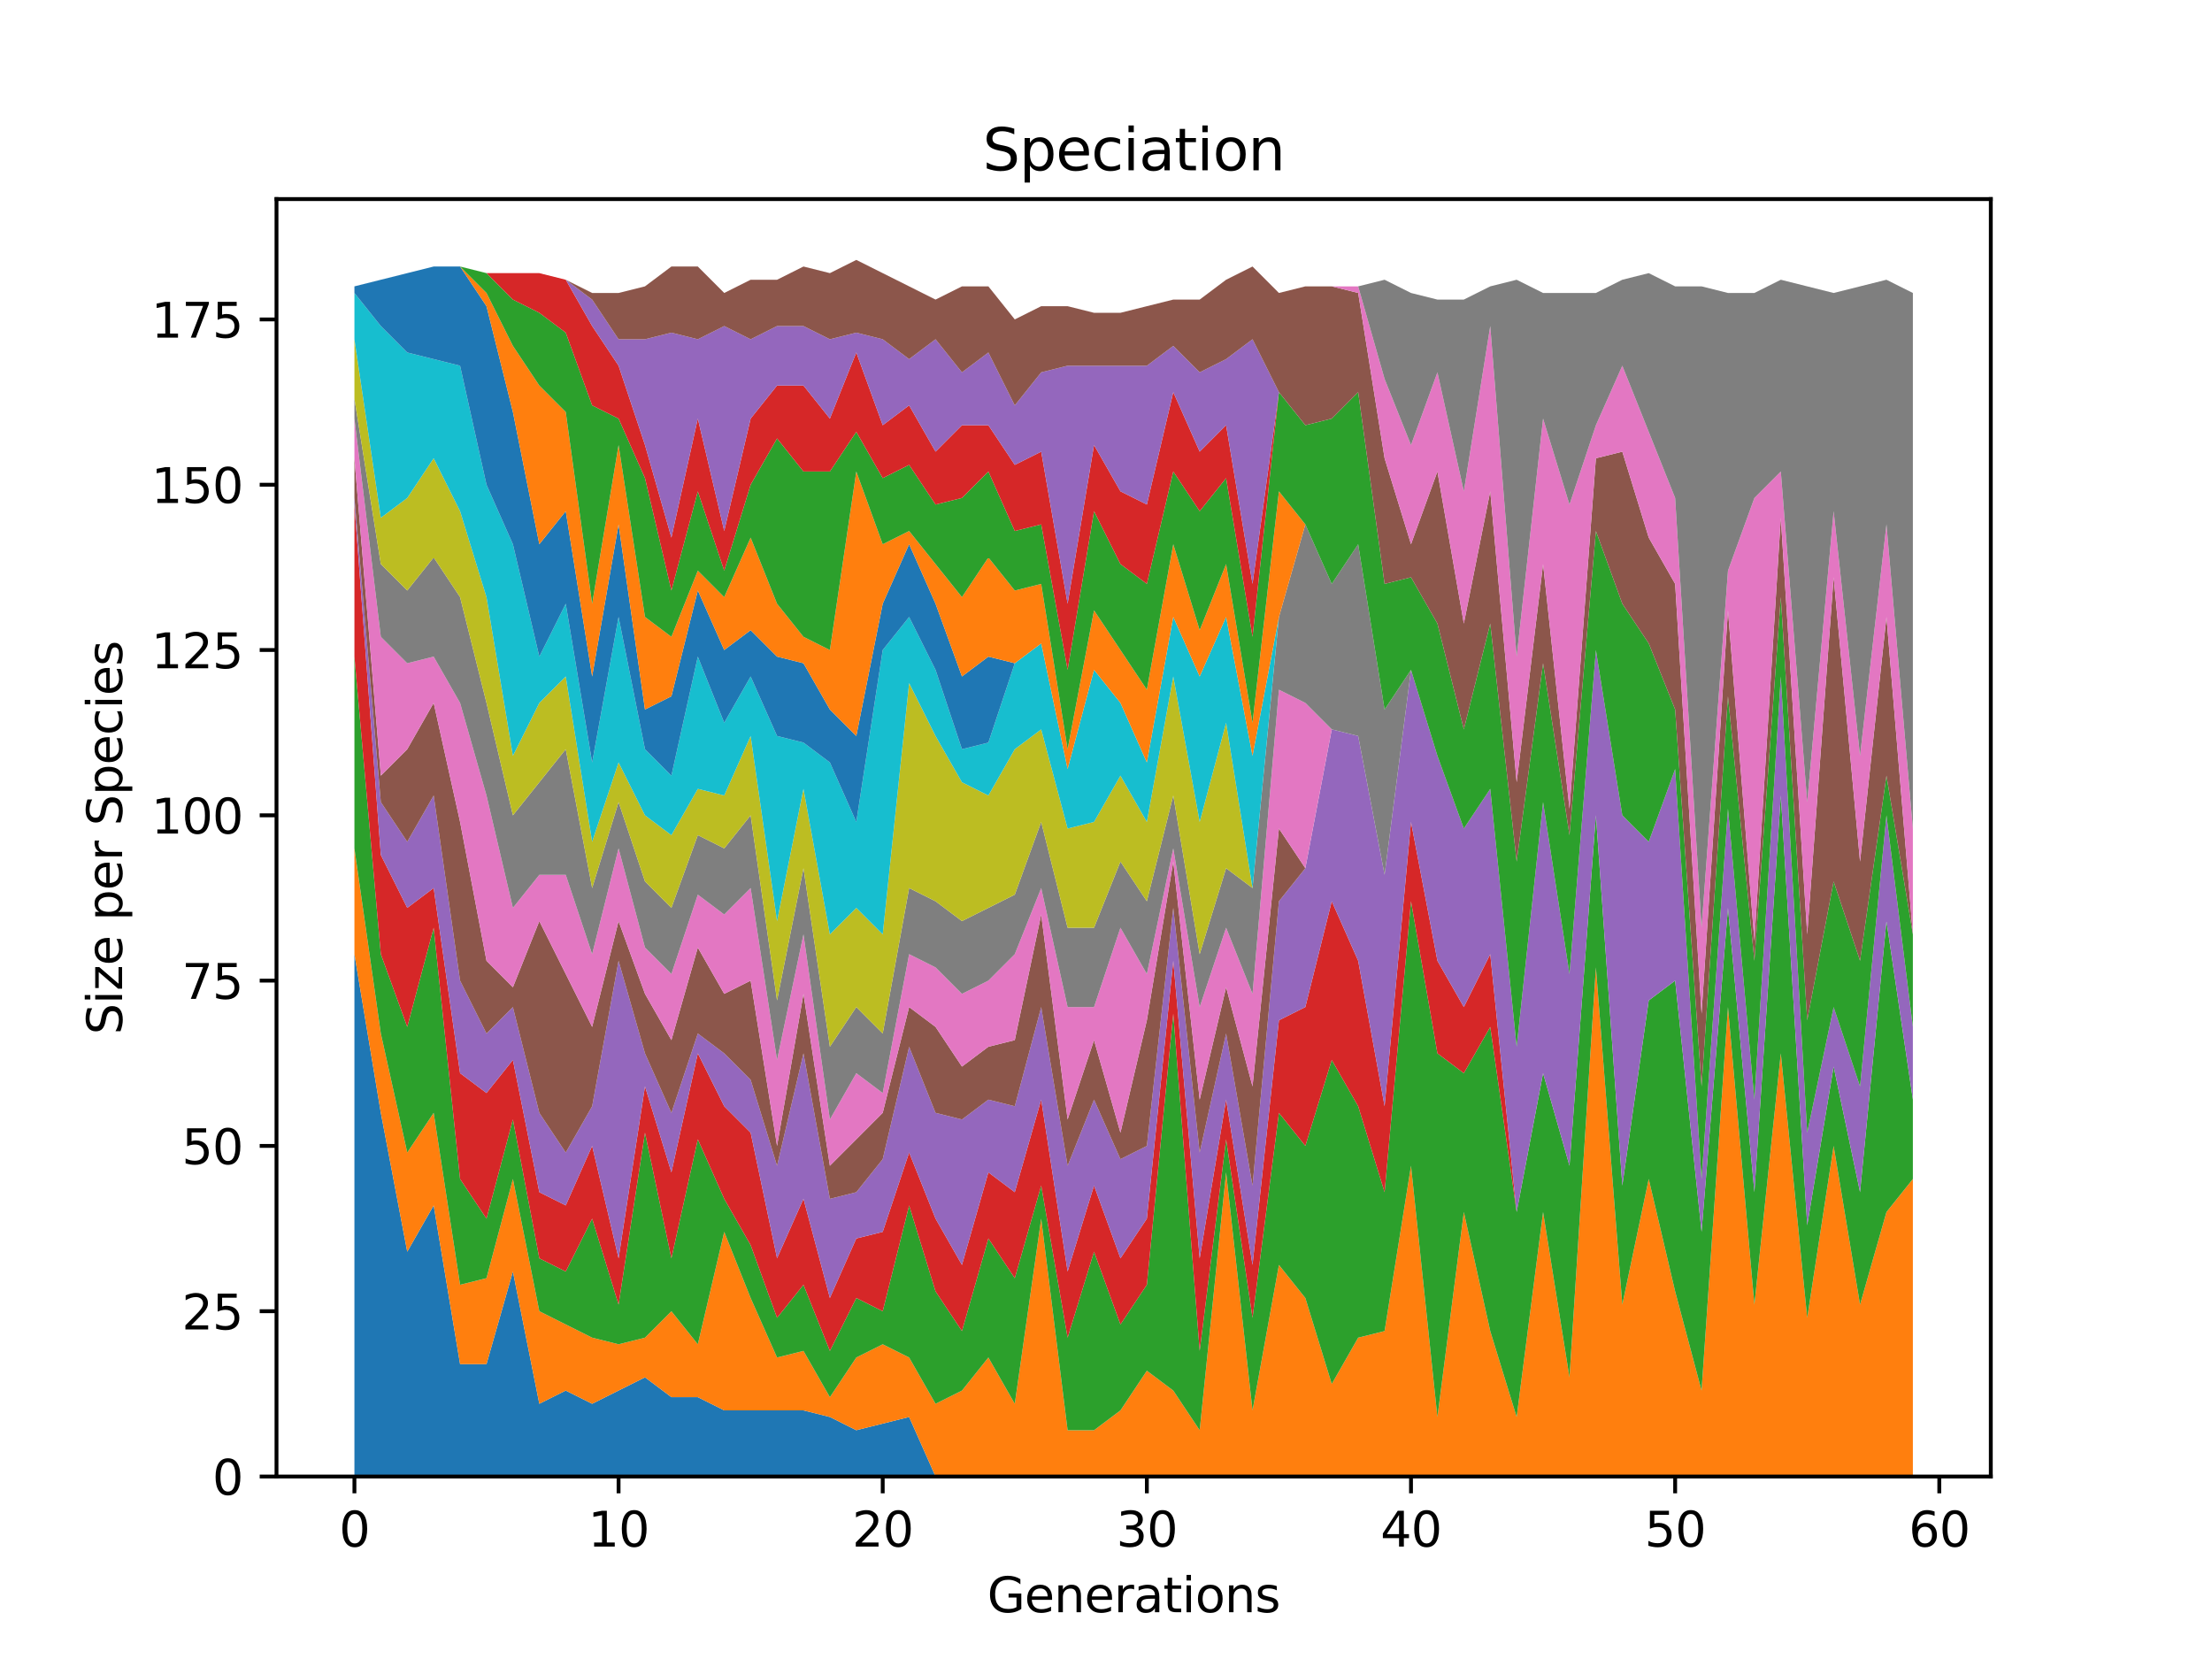 <?xml version="1.0" encoding="utf-8" standalone="no"?>
<!DOCTYPE svg PUBLIC "-//W3C//DTD SVG 1.1//EN"
  "http://www.w3.org/Graphics/SVG/1.1/DTD/svg11.dtd">
<svg xmlns:xlink="http://www.w3.org/1999/xlink" width="460.8pt" height="345.6pt" viewBox="0 0 460.8 345.6" xmlns="http://www.w3.org/2000/svg" version="1.1">
 <defs>
  <style type="text/css">*{stroke-linejoin: round; stroke-linecap: butt}</style>
 </defs>
 <g id="figure_1">
  <g id="patch_1">
   <path d="M 0 345.6 
L 460.8 345.6 
L 460.8 0 
L 0 0 
z
" style="fill: #ffffff"/>
  </g>
  <g id="axes_1">
   <g id="patch_2">
    <path d="M 57.6 307.584 
L 414.72 307.584 
L 414.72 41.472 
L 57.6 41.472 
z
" style="fill: #ffffff"/>
   </g>
   <g id="PolyCollection_1">
    <path d="M 73.833 198.77 
L 73.833 307.584 
L 79.335 307.584 
L 84.838 307.584 
L 90.341 307.584 
L 95.843 307.584 
L 101.346 307.584 
L 106.848 307.584 
L 112.351 307.584 
L 117.854 307.584 
L 123.356 307.584 
L 128.859 307.584 
L 134.362 307.584 
L 139.864 307.584 
L 145.367 307.584 
L 150.869 307.584 
L 156.372 307.584 
L 161.875 307.584 
L 167.377 307.584 
L 172.88 307.584 
L 178.382 307.584 
L 183.885 307.584 
L 189.388 307.584 
L 194.89 307.584 
L 200.393 307.584 
L 205.896 307.584 
L 211.398 307.584 
L 216.901 307.584 
L 222.403 307.584 
L 227.906 307.584 
L 233.409 307.584 
L 238.911 307.584 
L 244.414 307.584 
L 249.917 307.584 
L 255.419 307.584 
L 260.922 307.584 
L 266.424 307.584 
L 271.927 307.584 
L 277.43 307.584 
L 282.932 307.584 
L 288.435 307.584 
L 293.938 307.584 
L 299.44 307.584 
L 304.943 307.584 
L 310.445 307.584 
L 315.948 307.584 
L 321.451 307.584 
L 326.953 307.584 
L 332.456 307.584 
L 337.958 307.584 
L 343.461 307.584 
L 348.964 307.584 
L 354.466 307.584 
L 359.969 307.584 
L 365.472 307.584 
L 370.974 307.584 
L 376.477 307.584 
L 381.979 307.584 
L 387.482 307.584 
L 392.985 307.584 
L 398.487 307.584 
L 398.487 307.584 
L 398.487 307.584 
L 392.985 307.584 
L 387.482 307.584 
L 381.979 307.584 
L 376.477 307.584 
L 370.974 307.584 
L 365.472 307.584 
L 359.969 307.584 
L 354.466 307.584 
L 348.964 307.584 
L 343.461 307.584 
L 337.958 307.584 
L 332.456 307.584 
L 326.953 307.584 
L 321.451 307.584 
L 315.948 307.584 
L 310.445 307.584 
L 304.943 307.584 
L 299.44 307.584 
L 293.938 307.584 
L 288.435 307.584 
L 282.932 307.584 
L 277.43 307.584 
L 271.927 307.584 
L 266.424 307.584 
L 260.922 307.584 
L 255.419 307.584 
L 249.917 307.584 
L 244.414 307.584 
L 238.911 307.584 
L 233.409 307.584 
L 227.906 307.584 
L 222.403 307.584 
L 216.901 307.584 
L 211.398 307.584 
L 205.896 307.584 
L 200.393 307.584 
L 194.89 307.584 
L 189.388 295.187 
L 183.885 296.565 
L 178.382 297.942 
L 172.88 295.187 
L 167.377 293.81 
L 161.875 293.81 
L 156.372 293.81 
L 150.869 293.81 
L 145.367 291.055 
L 139.864 291.055 
L 134.362 286.923 
L 128.859 289.678 
L 123.356 292.433 
L 117.854 289.678 
L 112.351 292.433 
L 106.848 264.885 
L 101.346 284.168 
L 95.843 284.168 
L 90.341 251.111 
L 84.838 260.753 
L 79.335 231.827 
L 73.833 198.77 
z
" clip-path="url(#peb5400761f)" style="fill: #1f77b4"/>
   </g>
   <g id="PolyCollection_2">
    <path d="M 73.833 176.732 
L 73.833 198.77 
L 79.335 231.827 
L 84.838 260.753 
L 90.341 251.111 
L 95.843 284.168 
L 101.346 284.168 
L 106.848 264.885 
L 112.351 292.433 
L 117.854 289.678 
L 123.356 292.433 
L 128.859 289.678 
L 134.362 286.923 
L 139.864 291.055 
L 145.367 291.055 
L 150.869 293.81 
L 156.372 293.81 
L 161.875 293.81 
L 167.377 293.81 
L 172.88 295.187 
L 178.382 297.942 
L 183.885 296.565 
L 189.388 295.187 
L 194.89 307.584 
L 200.393 307.584 
L 205.896 307.584 
L 211.398 307.584 
L 216.901 307.584 
L 222.403 307.584 
L 227.906 307.584 
L 233.409 307.584 
L 238.911 307.584 
L 244.414 307.584 
L 249.917 307.584 
L 255.419 307.584 
L 260.922 307.584 
L 266.424 307.584 
L 271.927 307.584 
L 277.43 307.584 
L 282.932 307.584 
L 288.435 307.584 
L 293.938 307.584 
L 299.44 307.584 
L 304.943 307.584 
L 310.445 307.584 
L 315.948 307.584 
L 321.451 307.584 
L 326.953 307.584 
L 332.456 307.584 
L 337.958 307.584 
L 343.461 307.584 
L 348.964 307.584 
L 354.466 307.584 
L 359.969 307.584 
L 365.472 307.584 
L 370.974 307.584 
L 376.477 307.584 
L 381.979 307.584 
L 387.482 307.584 
L 392.985 307.584 
L 398.487 307.584 
L 398.487 245.601 
L 398.487 245.601 
L 392.985 252.488 
L 387.482 271.772 
L 381.979 238.714 
L 376.477 274.527 
L 370.974 219.431 
L 365.472 271.772 
L 359.969 209.789 
L 354.466 289.678 
L 348.964 269.017 
L 343.461 245.601 
L 337.958 271.772 
L 332.456 201.525 
L 326.953 286.923 
L 321.451 252.488 
L 315.948 295.187 
L 310.445 277.281 
L 304.943 252.488 
L 299.44 295.187 
L 293.938 242.847 
L 288.435 277.281 
L 282.932 278.659 
L 277.43 288.301 
L 271.927 270.394 
L 266.424 263.507 
L 260.922 293.81 
L 255.419 244.224 
L 249.917 297.942 
L 244.414 289.678 
L 238.911 285.546 
L 233.409 293.81 
L 227.906 297.942 
L 222.403 297.942 
L 216.901 253.866 
L 211.398 292.433 
L 205.896 282.791 
L 200.393 289.678 
L 194.89 292.433 
L 189.388 282.791 
L 183.885 280.036 
L 178.382 282.791 
L 172.88 291.055 
L 167.377 281.414 
L 161.875 282.791 
L 156.372 270.394 
L 150.869 256.621 
L 145.367 280.036 
L 139.864 273.149 
L 134.362 278.659 
L 128.859 280.036 
L 123.356 278.659 
L 117.854 275.904 
L 112.351 273.149 
L 106.848 245.601 
L 101.346 266.262 
L 95.843 267.64 
L 90.341 231.827 
L 84.838 240.092 
L 79.335 215.299 
L 73.833 176.732 
z
" clip-path="url(#peb5400761f)" style="fill: #ff7f0e"/>
   </g>
   <g id="PolyCollection_3">
    <path d="M 73.833 136.787 
L 73.833 176.732 
L 79.335 215.299 
L 84.838 240.092 
L 90.341 231.827 
L 95.843 267.64 
L 101.346 266.262 
L 106.848 245.601 
L 112.351 273.149 
L 117.854 275.904 
L 123.356 278.659 
L 128.859 280.036 
L 134.362 278.659 
L 139.864 273.149 
L 145.367 280.036 
L 150.869 256.621 
L 156.372 270.394 
L 161.875 282.791 
L 167.377 281.414 
L 172.88 291.055 
L 178.382 282.791 
L 183.885 280.036 
L 189.388 282.791 
L 194.89 292.433 
L 200.393 289.678 
L 205.896 282.791 
L 211.398 292.433 
L 216.901 253.866 
L 222.403 297.942 
L 227.906 297.942 
L 233.409 293.81 
L 238.911 285.546 
L 244.414 289.678 
L 249.917 297.942 
L 255.419 244.224 
L 260.922 293.81 
L 266.424 263.507 
L 271.927 270.394 
L 277.43 288.301 
L 282.932 278.659 
L 288.435 277.281 
L 293.938 242.847 
L 299.44 295.187 
L 304.943 252.488 
L 310.445 277.281 
L 315.948 295.187 
L 321.451 252.488 
L 326.953 286.923 
L 332.456 201.525 
L 337.958 271.772 
L 343.461 245.601 
L 348.964 269.017 
L 354.466 289.678 
L 359.969 209.789 
L 365.472 271.772 
L 370.974 219.431 
L 376.477 274.527 
L 381.979 238.714 
L 387.482 271.772 
L 392.985 252.488 
L 398.487 245.601 
L 398.487 229.073 
L 398.487 229.073 
L 392.985 191.883 
L 387.482 248.356 
L 381.979 222.186 
L 376.477 255.243 
L 370.974 165.713 
L 365.472 248.356 
L 359.969 189.128 
L 354.466 256.621 
L 348.964 204.28 
L 343.461 208.412 
L 337.958 246.979 
L 332.456 169.845 
L 326.953 242.847 
L 321.451 223.563 
L 315.948 252.488 
L 310.445 213.921 
L 304.943 223.563 
L 299.44 219.431 
L 293.938 187.751 
L 288.435 248.356 
L 282.932 230.45 
L 277.43 220.808 
L 271.927 238.714 
L 266.424 231.827 
L 260.922 274.527 
L 255.419 237.337 
L 249.917 281.414 
L 244.414 211.167 
L 238.911 267.64 
L 233.409 275.904 
L 227.906 260.753 
L 222.403 278.659 
L 216.901 246.979 
L 211.398 266.262 
L 205.896 257.998 
L 200.393 277.281 
L 194.89 269.017 
L 189.388 251.111 
L 183.885 273.149 
L 178.382 270.394 
L 172.88 281.414 
L 167.377 267.64 
L 161.875 274.527 
L 156.372 259.375 
L 150.869 249.734 
L 145.367 237.337 
L 139.864 262.13 
L 134.362 235.96 
L 128.859 271.772 
L 123.356 253.866 
L 117.854 264.885 
L 112.351 262.13 
L 106.848 233.205 
L 101.346 253.866 
L 95.843 245.601 
L 90.341 193.261 
L 84.838 213.921 
L 79.335 198.77 
L 73.833 136.787 
z
" clip-path="url(#peb5400761f)" style="fill: #2ca02c"/>
   </g>
   <g id="PolyCollection_4">
    <path d="M 73.833 105.107 
L 73.833 136.787 
L 79.335 198.77 
L 84.838 213.921 
L 90.341 193.261 
L 95.843 245.601 
L 101.346 253.866 
L 106.848 233.205 
L 112.351 262.13 
L 117.854 264.885 
L 123.356 253.866 
L 128.859 271.772 
L 134.362 235.96 
L 139.864 262.13 
L 145.367 237.337 
L 150.869 249.734 
L 156.372 259.375 
L 161.875 274.527 
L 167.377 267.64 
L 172.88 281.414 
L 178.382 270.394 
L 183.885 273.149 
L 189.388 251.111 
L 194.89 269.017 
L 200.393 277.281 
L 205.896 257.998 
L 211.398 266.262 
L 216.901 246.979 
L 222.403 278.659 
L 227.906 260.753 
L 233.409 275.904 
L 238.911 267.64 
L 244.414 211.167 
L 249.917 281.414 
L 255.419 237.337 
L 260.922 274.527 
L 266.424 231.827 
L 271.927 238.714 
L 277.43 220.808 
L 282.932 230.45 
L 288.435 248.356 
L 293.938 187.751 
L 299.44 219.431 
L 304.943 223.563 
L 310.445 213.921 
L 315.948 252.488 
L 321.451 223.563 
L 326.953 242.847 
L 332.456 169.845 
L 337.958 246.979 
L 343.461 208.412 
L 348.964 204.28 
L 354.466 256.621 
L 359.969 189.128 
L 365.472 248.356 
L 370.974 165.713 
L 376.477 255.243 
L 381.979 222.186 
L 387.482 248.356 
L 392.985 191.883 
L 398.487 229.073 
L 398.487 229.073 
L 398.487 229.073 
L 392.985 191.883 
L 387.482 248.356 
L 381.979 222.186 
L 376.477 255.243 
L 370.974 165.713 
L 365.472 248.356 
L 359.969 189.128 
L 354.466 256.621 
L 348.964 204.28 
L 343.461 208.412 
L 337.958 246.979 
L 332.456 169.845 
L 326.953 242.847 
L 321.451 223.563 
L 315.948 252.488 
L 310.445 198.77 
L 304.943 209.789 
L 299.44 200.147 
L 293.938 171.222 
L 288.435 230.45 
L 282.932 200.147 
L 277.43 187.751 
L 271.927 209.789 
L 266.424 212.544 
L 260.922 263.507 
L 255.419 229.073 
L 249.917 262.13 
L 244.414 200.147 
L 238.911 253.866 
L 233.409 262.13 
L 227.906 246.979 
L 222.403 264.885 
L 216.901 229.073 
L 211.398 248.356 
L 205.896 244.224 
L 200.393 263.507 
L 194.89 253.866 
L 189.388 240.092 
L 183.885 256.621 
L 178.382 257.998 
L 172.88 270.394 
L 167.377 249.734 
L 161.875 262.13 
L 156.372 235.96 
L 150.869 230.45 
L 145.367 219.431 
L 139.864 244.224 
L 134.362 226.318 
L 128.859 262.13 
L 123.356 238.714 
L 117.854 251.111 
L 112.351 248.356 
L 106.848 220.808 
L 101.346 227.695 
L 95.843 223.563 
L 90.341 184.996 
L 84.838 189.128 
L 79.335 178.109 
L 73.833 105.107 
z
" clip-path="url(#peb5400761f)" style="fill: #d62728"/>
   </g>
   <g id="PolyCollection_5">
    <path d="M 73.833 103.73 
L 73.833 105.107 
L 79.335 178.109 
L 84.838 189.128 
L 90.341 184.996 
L 95.843 223.563 
L 101.346 227.695 
L 106.848 220.808 
L 112.351 248.356 
L 117.854 251.111 
L 123.356 238.714 
L 128.859 262.13 
L 134.362 226.318 
L 139.864 244.224 
L 145.367 219.431 
L 150.869 230.45 
L 156.372 235.96 
L 161.875 262.13 
L 167.377 249.734 
L 172.88 270.394 
L 178.382 257.998 
L 183.885 256.621 
L 189.388 240.092 
L 194.89 253.866 
L 200.393 263.507 
L 205.896 244.224 
L 211.398 248.356 
L 216.901 229.073 
L 222.403 264.885 
L 227.906 246.979 
L 233.409 262.13 
L 238.911 253.866 
L 244.414 200.147 
L 249.917 262.13 
L 255.419 229.073 
L 260.922 263.507 
L 266.424 212.544 
L 271.927 209.789 
L 277.43 187.751 
L 282.932 200.147 
L 288.435 230.45 
L 293.938 171.222 
L 299.44 200.147 
L 304.943 209.789 
L 310.445 198.77 
L 315.948 252.488 
L 321.451 223.563 
L 326.953 242.847 
L 332.456 169.845 
L 337.958 246.979 
L 343.461 208.412 
L 348.964 204.28 
L 354.466 256.621 
L 359.969 189.128 
L 365.472 248.356 
L 370.974 165.713 
L 376.477 255.243 
L 381.979 222.186 
L 387.482 248.356 
L 392.985 191.883 
L 398.487 229.073 
L 398.487 213.921 
L 398.487 213.921 
L 392.985 169.845 
L 387.482 226.318 
L 381.979 209.789 
L 376.477 235.96 
L 370.974 140.92 
L 365.472 229.073 
L 359.969 168.467 
L 354.466 245.601 
L 348.964 160.203 
L 343.461 175.354 
L 337.958 169.845 
L 332.456 135.41 
L 326.953 202.902 
L 321.451 167.09 
L 315.948 218.054 
L 310.445 164.335 
L 304.943 172.6 
L 299.44 157.448 
L 293.938 139.542 
L 288.435 182.241 
L 282.932 153.316 
L 277.43 151.939 
L 271.927 180.864 
L 266.424 187.751 
L 260.922 246.979 
L 255.419 215.299 
L 249.917 240.092 
L 244.414 189.128 
L 238.911 238.714 
L 233.409 241.469 
L 227.906 229.073 
L 222.403 242.847 
L 216.901 209.789 
L 211.398 230.45 
L 205.896 229.073 
L 200.393 233.205 
L 194.89 231.827 
L 189.388 218.054 
L 183.885 241.469 
L 178.382 248.356 
L 172.88 249.734 
L 167.377 219.431 
L 161.875 242.847 
L 156.372 224.941 
L 150.869 219.431 
L 145.367 215.299 
L 139.864 231.827 
L 134.362 219.431 
L 128.859 200.147 
L 123.356 230.45 
L 117.854 240.092 
L 112.351 231.827 
L 106.848 209.789 
L 101.346 215.299 
L 95.843 204.28 
L 90.341 165.713 
L 84.838 175.354 
L 79.335 167.09 
L 73.833 103.73 
z
" clip-path="url(#peb5400761f)" style="fill: #9467bd"/>
   </g>
   <g id="PolyCollection_6">
    <path d="M 73.833 95.466 
L 73.833 103.73 
L 79.335 167.09 
L 84.838 175.354 
L 90.341 165.713 
L 95.843 204.28 
L 101.346 215.299 
L 106.848 209.789 
L 112.351 231.827 
L 117.854 240.092 
L 123.356 230.45 
L 128.859 200.147 
L 134.362 219.431 
L 139.864 231.827 
L 145.367 215.299 
L 150.869 219.431 
L 156.372 224.941 
L 161.875 242.847 
L 167.377 219.431 
L 172.88 249.734 
L 178.382 248.356 
L 183.885 241.469 
L 189.388 218.054 
L 194.89 231.827 
L 200.393 233.205 
L 205.896 229.073 
L 211.398 230.45 
L 216.901 209.789 
L 222.403 242.847 
L 227.906 229.073 
L 233.409 241.469 
L 238.911 238.714 
L 244.414 189.128 
L 249.917 240.092 
L 255.419 215.299 
L 260.922 246.979 
L 266.424 187.751 
L 271.927 180.864 
L 277.43 151.939 
L 282.932 153.316 
L 288.435 182.241 
L 293.938 139.542 
L 299.44 157.448 
L 304.943 172.6 
L 310.445 164.335 
L 315.948 218.054 
L 321.451 167.09 
L 326.953 202.902 
L 332.456 135.41 
L 337.958 169.845 
L 343.461 175.354 
L 348.964 160.203 
L 354.466 245.601 
L 359.969 168.467 
L 365.472 229.073 
L 370.974 140.92 
L 376.477 235.96 
L 381.979 209.789 
L 387.482 226.318 
L 392.985 169.845 
L 398.487 213.921 
L 398.487 213.921 
L 398.487 213.921 
L 392.985 169.845 
L 387.482 226.318 
L 381.979 209.789 
L 376.477 235.96 
L 370.974 140.92 
L 365.472 229.073 
L 359.969 168.467 
L 354.466 245.601 
L 348.964 160.203 
L 343.461 175.354 
L 337.958 169.845 
L 332.456 135.41 
L 326.953 202.902 
L 321.451 167.09 
L 315.948 218.054 
L 310.445 164.335 
L 304.943 172.6 
L 299.44 157.448 
L 293.938 139.542 
L 288.435 182.241 
L 282.932 153.316 
L 277.43 151.939 
L 271.927 180.864 
L 266.424 172.6 
L 260.922 226.318 
L 255.419 205.657 
L 249.917 229.073 
L 244.414 179.487 
L 238.911 212.544 
L 233.409 235.96 
L 227.906 216.676 
L 222.403 233.205 
L 216.901 190.506 
L 211.398 216.676 
L 205.896 218.054 
L 200.393 222.186 
L 194.89 213.921 
L 189.388 209.789 
L 183.885 231.827 
L 178.382 237.337 
L 172.88 242.847 
L 167.377 207.034 
L 161.875 238.714 
L 156.372 204.28 
L 150.869 207.034 
L 145.367 197.393 
L 139.864 216.676 
L 134.362 207.034 
L 128.859 191.883 
L 123.356 213.921 
L 117.854 202.902 
L 112.351 191.883 
L 106.848 205.657 
L 101.346 200.147 
L 95.843 171.222 
L 90.341 146.429 
L 84.838 156.071 
L 79.335 161.581 
L 73.833 95.466 
z
" clip-path="url(#peb5400761f)" style="fill: #8c564b"/>
   </g>
   <g id="PolyCollection_7">
    <path d="M 73.833 87.201 
L 73.833 95.466 
L 79.335 161.581 
L 84.838 156.071 
L 90.341 146.429 
L 95.843 171.222 
L 101.346 200.147 
L 106.848 205.657 
L 112.351 191.883 
L 117.854 202.902 
L 123.356 213.921 
L 128.859 191.883 
L 134.362 207.034 
L 139.864 216.676 
L 145.367 197.393 
L 150.869 207.034 
L 156.372 204.28 
L 161.875 238.714 
L 167.377 207.034 
L 172.88 242.847 
L 178.382 237.337 
L 183.885 231.827 
L 189.388 209.789 
L 194.89 213.921 
L 200.393 222.186 
L 205.896 218.054 
L 211.398 216.676 
L 216.901 190.506 
L 222.403 233.205 
L 227.906 216.676 
L 233.409 235.96 
L 238.911 212.544 
L 244.414 179.487 
L 249.917 229.073 
L 255.419 205.657 
L 260.922 226.318 
L 266.424 172.6 
L 271.927 180.864 
L 277.43 151.939 
L 282.932 153.316 
L 288.435 182.241 
L 293.938 139.542 
L 299.44 157.448 
L 304.943 172.6 
L 310.445 164.335 
L 315.948 218.054 
L 321.451 167.09 
L 326.953 202.902 
L 332.456 135.41 
L 337.958 169.845 
L 343.461 175.354 
L 348.964 160.203 
L 354.466 245.601 
L 359.969 168.467 
L 365.472 229.073 
L 370.974 140.92 
L 376.477 235.96 
L 381.979 209.789 
L 387.482 226.318 
L 392.985 169.845 
L 398.487 213.921 
L 398.487 213.921 
L 398.487 213.921 
L 392.985 169.845 
L 387.482 226.318 
L 381.979 209.789 
L 376.477 235.96 
L 370.974 140.92 
L 365.472 229.073 
L 359.969 168.467 
L 354.466 245.601 
L 348.964 160.203 
L 343.461 175.354 
L 337.958 169.845 
L 332.456 135.41 
L 326.953 202.902 
L 321.451 167.09 
L 315.948 218.054 
L 310.445 164.335 
L 304.943 172.6 
L 299.44 157.448 
L 293.938 139.542 
L 288.435 182.241 
L 282.932 153.316 
L 277.43 151.939 
L 271.927 146.429 
L 266.424 143.674 
L 260.922 207.034 
L 255.419 193.261 
L 249.917 209.789 
L 244.414 176.732 
L 238.911 202.902 
L 233.409 193.261 
L 227.906 209.789 
L 222.403 209.789 
L 216.901 184.996 
L 211.398 198.77 
L 205.896 204.28 
L 200.393 207.034 
L 194.89 201.525 
L 189.388 198.77 
L 183.885 227.695 
L 178.382 223.563 
L 172.88 233.205 
L 167.377 194.638 
L 161.875 220.808 
L 156.372 184.996 
L 150.869 190.506 
L 145.367 186.374 
L 139.864 202.902 
L 134.362 197.393 
L 128.859 176.732 
L 123.356 198.77 
L 117.854 182.241 
L 112.351 182.241 
L 106.848 189.128 
L 101.346 165.713 
L 95.843 146.429 
L 90.341 136.787 
L 84.838 138.165 
L 79.335 132.655 
L 73.833 87.201 
z
" clip-path="url(#peb5400761f)" style="fill: #e377c2"/>
   </g>
   <g id="PolyCollection_8">
    <path d="M 73.833 83.069 
L 73.833 87.201 
L 79.335 132.655 
L 84.838 138.165 
L 90.341 136.787 
L 95.843 146.429 
L 101.346 165.713 
L 106.848 189.128 
L 112.351 182.241 
L 117.854 182.241 
L 123.356 198.77 
L 128.859 176.732 
L 134.362 197.393 
L 139.864 202.902 
L 145.367 186.374 
L 150.869 190.506 
L 156.372 184.996 
L 161.875 220.808 
L 167.377 194.638 
L 172.88 233.205 
L 178.382 223.563 
L 183.885 227.695 
L 189.388 198.77 
L 194.89 201.525 
L 200.393 207.034 
L 205.896 204.28 
L 211.398 198.77 
L 216.901 184.996 
L 222.403 209.789 
L 227.906 209.789 
L 233.409 193.261 
L 238.911 202.902 
L 244.414 176.732 
L 249.917 209.789 
L 255.419 193.261 
L 260.922 207.034 
L 266.424 143.674 
L 271.927 146.429 
L 277.43 151.939 
L 282.932 153.316 
L 288.435 182.241 
L 293.938 139.542 
L 299.44 157.448 
L 304.943 172.6 
L 310.445 164.335 
L 315.948 218.054 
L 321.451 167.09 
L 326.953 202.902 
L 332.456 135.41 
L 337.958 169.845 
L 343.461 175.354 
L 348.964 160.203 
L 354.466 245.601 
L 359.969 168.467 
L 365.472 229.073 
L 370.974 140.92 
L 376.477 235.96 
L 381.979 209.789 
L 387.482 226.318 
L 392.985 169.845 
L 398.487 213.921 
L 398.487 213.921 
L 398.487 213.921 
L 392.985 169.845 
L 387.482 226.318 
L 381.979 209.789 
L 376.477 235.96 
L 370.974 140.92 
L 365.472 229.073 
L 359.969 168.467 
L 354.466 245.601 
L 348.964 160.203 
L 343.461 175.354 
L 337.958 169.845 
L 332.456 135.41 
L 326.953 202.902 
L 321.451 167.09 
L 315.948 218.054 
L 310.445 164.335 
L 304.943 172.6 
L 299.44 157.448 
L 293.938 139.542 
L 288.435 147.807 
L 282.932 113.372 
L 277.43 121.636 
L 271.927 109.24 
L 266.424 128.523 
L 260.922 184.996 
L 255.419 180.864 
L 249.917 198.77 
L 244.414 165.713 
L 238.911 187.751 
L 233.409 179.487 
L 227.906 193.261 
L 222.403 193.261 
L 216.901 171.222 
L 211.398 186.374 
L 205.896 189.128 
L 200.393 191.883 
L 194.89 187.751 
L 189.388 184.996 
L 183.885 215.299 
L 178.382 209.789 
L 172.88 218.054 
L 167.377 180.864 
L 161.875 208.412 
L 156.372 169.845 
L 150.869 176.732 
L 145.367 173.977 
L 139.864 189.128 
L 134.362 183.619 
L 128.859 167.09 
L 123.356 184.996 
L 117.854 156.071 
L 112.351 162.958 
L 106.848 169.845 
L 101.346 146.429 
L 95.843 124.391 
L 90.341 116.127 
L 84.838 123.014 
L 79.335 117.504 
L 73.833 83.069 
z
" clip-path="url(#peb5400761f)" style="fill: #7f7f7f"/>
   </g>
   <g id="PolyCollection_9">
    <path d="M 73.833 70.673 
L 73.833 83.069 
L 79.335 117.504 
L 84.838 123.014 
L 90.341 116.127 
L 95.843 124.391 
L 101.346 146.429 
L 106.848 169.845 
L 112.351 162.958 
L 117.854 156.071 
L 123.356 184.996 
L 128.859 167.09 
L 134.362 183.619 
L 139.864 189.128 
L 145.367 173.977 
L 150.869 176.732 
L 156.372 169.845 
L 161.875 208.412 
L 167.377 180.864 
L 172.88 218.054 
L 178.382 209.789 
L 183.885 215.299 
L 189.388 184.996 
L 194.89 187.751 
L 200.393 191.883 
L 205.896 189.128 
L 211.398 186.374 
L 216.901 171.222 
L 222.403 193.261 
L 227.906 193.261 
L 233.409 179.487 
L 238.911 187.751 
L 244.414 165.713 
L 249.917 198.77 
L 255.419 180.864 
L 260.922 184.996 
L 266.424 128.523 
L 271.927 109.24 
L 277.43 121.636 
L 282.932 113.372 
L 288.435 147.807 
L 293.938 139.542 
L 299.44 157.448 
L 304.943 172.6 
L 310.445 164.335 
L 315.948 218.054 
L 321.451 167.09 
L 326.953 202.902 
L 332.456 135.41 
L 337.958 169.845 
L 343.461 175.354 
L 348.964 160.203 
L 354.466 245.601 
L 359.969 168.467 
L 365.472 229.073 
L 370.974 140.92 
L 376.477 235.96 
L 381.979 209.789 
L 387.482 226.318 
L 392.985 169.845 
L 398.487 213.921 
L 398.487 213.921 
L 398.487 213.921 
L 392.985 169.845 
L 387.482 226.318 
L 381.979 209.789 
L 376.477 235.96 
L 370.974 140.92 
L 365.472 229.073 
L 359.969 168.467 
L 354.466 245.601 
L 348.964 160.203 
L 343.461 175.354 
L 337.958 169.845 
L 332.456 135.41 
L 326.953 202.902 
L 321.451 167.09 
L 315.948 218.054 
L 310.445 164.335 
L 304.943 172.6 
L 299.44 157.448 
L 293.938 139.542 
L 288.435 147.807 
L 282.932 113.372 
L 277.43 121.636 
L 271.927 109.24 
L 266.424 128.523 
L 260.922 184.996 
L 255.419 150.561 
L 249.917 171.222 
L 244.414 140.92 
L 238.911 171.222 
L 233.409 161.581 
L 227.906 171.222 
L 222.403 172.6 
L 216.901 151.939 
L 211.398 156.071 
L 205.896 165.713 
L 200.393 162.958 
L 194.89 153.316 
L 189.388 142.297 
L 183.885 194.638 
L 178.382 189.128 
L 172.88 194.638 
L 167.377 164.335 
L 161.875 191.883 
L 156.372 153.316 
L 150.869 165.713 
L 145.367 164.335 
L 139.864 173.977 
L 134.362 169.845 
L 128.859 158.826 
L 123.356 175.354 
L 117.854 140.92 
L 112.351 146.429 
L 106.848 157.448 
L 101.346 124.391 
L 95.843 106.485 
L 90.341 95.466 
L 84.838 103.73 
L 79.335 107.862 
L 73.833 70.673 
z
" clip-path="url(#peb5400761f)" style="fill: #bcbd22"/>
   </g>
   <g id="PolyCollection_10">
    <path d="M 73.833 61.031 
L 73.833 70.673 
L 79.335 107.862 
L 84.838 103.73 
L 90.341 95.466 
L 95.843 106.485 
L 101.346 124.391 
L 106.848 157.448 
L 112.351 146.429 
L 117.854 140.92 
L 123.356 175.354 
L 128.859 158.826 
L 134.362 169.845 
L 139.864 173.977 
L 145.367 164.335 
L 150.869 165.713 
L 156.372 153.316 
L 161.875 191.883 
L 167.377 164.335 
L 172.88 194.638 
L 178.382 189.128 
L 183.885 194.638 
L 189.388 142.297 
L 194.89 153.316 
L 200.393 162.958 
L 205.896 165.713 
L 211.398 156.071 
L 216.901 151.939 
L 222.403 172.6 
L 227.906 171.222 
L 233.409 161.581 
L 238.911 171.222 
L 244.414 140.92 
L 249.917 171.222 
L 255.419 150.561 
L 260.922 184.996 
L 266.424 128.523 
L 271.927 109.24 
L 277.43 121.636 
L 282.932 113.372 
L 288.435 147.807 
L 293.938 139.542 
L 299.44 157.448 
L 304.943 172.6 
L 310.445 164.335 
L 315.948 218.054 
L 321.451 167.09 
L 326.953 202.902 
L 332.456 135.41 
L 337.958 169.845 
L 343.461 175.354 
L 348.964 160.203 
L 354.466 245.601 
L 359.969 168.467 
L 365.472 229.073 
L 370.974 140.92 
L 376.477 235.96 
L 381.979 209.789 
L 387.482 226.318 
L 392.985 169.845 
L 398.487 213.921 
L 398.487 213.921 
L 398.487 213.921 
L 392.985 169.845 
L 387.482 226.318 
L 381.979 209.789 
L 376.477 235.96 
L 370.974 140.92 
L 365.472 229.073 
L 359.969 168.467 
L 354.466 245.601 
L 348.964 160.203 
L 343.461 175.354 
L 337.958 169.845 
L 332.456 135.41 
L 326.953 202.902 
L 321.451 167.09 
L 315.948 218.054 
L 310.445 164.335 
L 304.943 172.6 
L 299.44 157.448 
L 293.938 139.542 
L 288.435 147.807 
L 282.932 113.372 
L 277.43 121.636 
L 271.927 109.24 
L 266.424 128.523 
L 260.922 157.448 
L 255.419 128.523 
L 249.917 140.92 
L 244.414 128.523 
L 238.911 158.826 
L 233.409 146.429 
L 227.906 139.542 
L 222.403 160.203 
L 216.901 134.033 
L 211.398 138.165 
L 205.896 154.694 
L 200.393 156.071 
L 194.89 139.542 
L 189.388 128.523 
L 183.885 135.41 
L 178.382 171.222 
L 172.88 158.826 
L 167.377 154.694 
L 161.875 153.316 
L 156.372 140.92 
L 150.869 150.561 
L 145.367 136.787 
L 139.864 161.581 
L 134.362 156.071 
L 128.859 128.523 
L 123.356 158.826 
L 117.854 125.768 
L 112.351 136.787 
L 106.848 113.372 
L 101.346 100.975 
L 95.843 76.182 
L 90.341 74.805 
L 84.838 73.427 
L 79.335 67.918 
L 73.833 61.031 
z
" clip-path="url(#peb5400761f)" style="fill: #17becf"/>
   </g>
   <g id="PolyCollection_11">
    <path d="M 73.833 59.654 
L 73.833 61.031 
L 79.335 67.918 
L 84.838 73.427 
L 90.341 74.805 
L 95.843 76.182 
L 101.346 100.975 
L 106.848 113.372 
L 112.351 136.787 
L 117.854 125.768 
L 123.356 158.826 
L 128.859 128.523 
L 134.362 156.071 
L 139.864 161.581 
L 145.367 136.787 
L 150.869 150.561 
L 156.372 140.92 
L 161.875 153.316 
L 167.377 154.694 
L 172.88 158.826 
L 178.382 171.222 
L 183.885 135.41 
L 189.388 128.523 
L 194.89 139.542 
L 200.393 156.071 
L 205.896 154.694 
L 211.398 138.165 
L 216.901 134.033 
L 222.403 160.203 
L 227.906 139.542 
L 233.409 146.429 
L 238.911 158.826 
L 244.414 128.523 
L 249.917 140.92 
L 255.419 128.523 
L 260.922 157.448 
L 266.424 128.523 
L 271.927 109.24 
L 277.43 121.636 
L 282.932 113.372 
L 288.435 147.807 
L 293.938 139.542 
L 299.44 157.448 
L 304.943 172.6 
L 310.445 164.335 
L 315.948 218.054 
L 321.451 167.09 
L 326.953 202.902 
L 332.456 135.41 
L 337.958 169.845 
L 343.461 175.354 
L 348.964 160.203 
L 354.466 245.601 
L 359.969 168.467 
L 365.472 229.073 
L 370.974 140.92 
L 376.477 235.96 
L 381.979 209.789 
L 387.482 226.318 
L 392.985 169.845 
L 398.487 213.921 
L 398.487 213.921 
L 398.487 213.921 
L 392.985 169.845 
L 387.482 226.318 
L 381.979 209.789 
L 376.477 235.96 
L 370.974 140.92 
L 365.472 229.073 
L 359.969 168.467 
L 354.466 245.601 
L 348.964 160.203 
L 343.461 175.354 
L 337.958 169.845 
L 332.456 135.41 
L 326.953 202.902 
L 321.451 167.09 
L 315.948 218.054 
L 310.445 164.335 
L 304.943 172.6 
L 299.44 157.448 
L 293.938 139.542 
L 288.435 147.807 
L 282.932 113.372 
L 277.43 121.636 
L 271.927 109.24 
L 266.424 128.523 
L 260.922 157.448 
L 255.419 128.523 
L 249.917 140.92 
L 244.414 128.523 
L 238.911 158.826 
L 233.409 146.429 
L 227.906 139.542 
L 222.403 160.203 
L 216.901 134.033 
L 211.398 138.165 
L 205.896 136.787 
L 200.393 140.92 
L 194.89 125.768 
L 189.388 113.372 
L 183.885 125.768 
L 178.382 153.316 
L 172.88 147.807 
L 167.377 138.165 
L 161.875 136.787 
L 156.372 131.278 
L 150.869 135.41 
L 145.367 123.014 
L 139.864 145.052 
L 134.362 147.807 
L 128.859 109.24 
L 123.356 140.92 
L 117.854 106.485 
L 112.351 113.372 
L 106.848 85.824 
L 101.346 63.786 
L 95.843 55.521 
L 90.341 55.521 
L 84.838 56.899 
L 79.335 58.276 
L 73.833 59.654 
z
" clip-path="url(#peb5400761f)" style="fill: #1f77b4"/>
   </g>
   <g id="PolyCollection_12">
    <path d="M 73.833 59.654 
L 73.833 59.654 
L 79.335 58.276 
L 84.838 56.899 
L 90.341 55.521 
L 95.843 55.521 
L 101.346 63.786 
L 106.848 85.824 
L 112.351 113.372 
L 117.854 106.485 
L 123.356 140.92 
L 128.859 109.24 
L 134.362 147.807 
L 139.864 145.052 
L 145.367 123.014 
L 150.869 135.41 
L 156.372 131.278 
L 161.875 136.787 
L 167.377 138.165 
L 172.88 147.807 
L 178.382 153.316 
L 183.885 125.768 
L 189.388 113.372 
L 194.89 125.768 
L 200.393 140.92 
L 205.896 136.787 
L 211.398 138.165 
L 216.901 134.033 
L 222.403 160.203 
L 227.906 139.542 
L 233.409 146.429 
L 238.911 158.826 
L 244.414 128.523 
L 249.917 140.92 
L 255.419 128.523 
L 260.922 157.448 
L 266.424 128.523 
L 271.927 109.24 
L 277.43 121.636 
L 282.932 113.372 
L 288.435 147.807 
L 293.938 139.542 
L 299.44 157.448 
L 304.943 172.6 
L 310.445 164.335 
L 315.948 218.054 
L 321.451 167.09 
L 326.953 202.902 
L 332.456 135.41 
L 337.958 169.845 
L 343.461 175.354 
L 348.964 160.203 
L 354.466 245.601 
L 359.969 168.467 
L 365.472 229.073 
L 370.974 140.92 
L 376.477 235.96 
L 381.979 209.789 
L 387.482 226.318 
L 392.985 169.845 
L 398.487 213.921 
L 398.487 213.921 
L 398.487 213.921 
L 392.985 169.845 
L 387.482 226.318 
L 381.979 209.789 
L 376.477 235.96 
L 370.974 140.92 
L 365.472 229.073 
L 359.969 168.467 
L 354.466 245.601 
L 348.964 160.203 
L 343.461 175.354 
L 337.958 169.845 
L 332.456 135.41 
L 326.953 202.902 
L 321.451 167.09 
L 315.948 218.054 
L 310.445 164.335 
L 304.943 172.6 
L 299.44 157.448 
L 293.938 139.542 
L 288.435 147.807 
L 282.932 113.372 
L 277.43 121.636 
L 271.927 109.24 
L 266.424 102.353 
L 260.922 150.561 
L 255.419 117.504 
L 249.917 131.278 
L 244.414 113.372 
L 238.911 143.674 
L 233.409 135.41 
L 227.906 127.146 
L 222.403 156.071 
L 216.901 121.636 
L 211.398 123.014 
L 205.896 116.127 
L 200.393 124.391 
L 194.89 117.504 
L 189.388 110.617 
L 183.885 113.372 
L 178.382 98.221 
L 172.88 135.41 
L 167.377 132.655 
L 161.875 125.768 
L 156.372 111.994 
L 150.869 124.391 
L 145.367 118.881 
L 139.864 132.655 
L 134.362 128.523 
L 128.859 92.711 
L 123.356 125.768 
L 117.854 85.824 
L 112.351 80.314 
L 106.848 72.05 
L 101.346 61.031 
L 95.843 55.521 
L 90.341 55.521 
L 84.838 56.899 
L 79.335 58.276 
L 73.833 59.654 
z
" clip-path="url(#peb5400761f)" style="fill: #ff7f0e"/>
   </g>
   <g id="PolyCollection_13">
    <path d="M 73.833 59.654 
L 73.833 59.654 
L 79.335 58.276 
L 84.838 56.899 
L 90.341 55.521 
L 95.843 55.521 
L 101.346 61.031 
L 106.848 72.05 
L 112.351 80.314 
L 117.854 85.824 
L 123.356 125.768 
L 128.859 92.711 
L 134.362 128.523 
L 139.864 132.655 
L 145.367 118.881 
L 150.869 124.391 
L 156.372 111.994 
L 161.875 125.768 
L 167.377 132.655 
L 172.88 135.41 
L 178.382 98.221 
L 183.885 113.372 
L 189.388 110.617 
L 194.89 117.504 
L 200.393 124.391 
L 205.896 116.127 
L 211.398 123.014 
L 216.901 121.636 
L 222.403 156.071 
L 227.906 127.146 
L 233.409 135.41 
L 238.911 143.674 
L 244.414 113.372 
L 249.917 131.278 
L 255.419 117.504 
L 260.922 150.561 
L 266.424 102.353 
L 271.927 109.24 
L 277.43 121.636 
L 282.932 113.372 
L 288.435 147.807 
L 293.938 139.542 
L 299.44 157.448 
L 304.943 172.6 
L 310.445 164.335 
L 315.948 218.054 
L 321.451 167.09 
L 326.953 202.902 
L 332.456 135.41 
L 337.958 169.845 
L 343.461 175.354 
L 348.964 160.203 
L 354.466 245.601 
L 359.969 168.467 
L 365.472 229.073 
L 370.974 140.92 
L 376.477 235.96 
L 381.979 209.789 
L 387.482 226.318 
L 392.985 169.845 
L 398.487 213.921 
L 398.487 194.638 
L 398.487 194.638 
L 392.985 161.581 
L 387.482 200.147 
L 381.979 183.619 
L 376.477 212.544 
L 370.974 124.391 
L 365.472 200.147 
L 359.969 145.052 
L 354.466 226.318 
L 348.964 147.807 
L 343.461 134.033 
L 337.958 125.768 
L 332.456 110.617 
L 326.953 173.977 
L 321.451 138.165 
L 315.948 179.487 
L 310.445 129.901 
L 304.943 151.939 
L 299.44 129.901 
L 293.938 120.259 
L 288.435 121.636 
L 282.932 81.692 
L 277.43 87.201 
L 271.927 88.579 
L 266.424 81.692 
L 260.922 132.655 
L 255.419 99.598 
L 249.917 106.485 
L 244.414 98.221 
L 238.911 121.636 
L 233.409 117.504 
L 227.906 106.485 
L 222.403 139.542 
L 216.901 109.24 
L 211.398 110.617 
L 205.896 98.221 
L 200.393 103.73 
L 194.89 105.107 
L 189.388 96.843 
L 183.885 99.598 
L 178.382 89.956 
L 172.88 98.221 
L 167.377 98.221 
L 161.875 91.334 
L 156.372 100.975 
L 150.869 118.881 
L 145.367 102.353 
L 139.864 123.014 
L 134.362 99.598 
L 128.859 87.201 
L 123.356 84.447 
L 117.854 69.295 
L 112.351 65.163 
L 106.848 62.408 
L 101.346 56.899 
L 95.843 55.521 
L 90.341 55.521 
L 84.838 56.899 
L 79.335 58.276 
L 73.833 59.654 
z
" clip-path="url(#peb5400761f)" style="fill: #2ca02c"/>
   </g>
   <g id="PolyCollection_14">
    <path d="M 73.833 59.654 
L 73.833 59.654 
L 79.335 58.276 
L 84.838 56.899 
L 90.341 55.521 
L 95.843 55.521 
L 101.346 56.899 
L 106.848 62.408 
L 112.351 65.163 
L 117.854 69.295 
L 123.356 84.447 
L 128.859 87.201 
L 134.362 99.598 
L 139.864 123.014 
L 145.367 102.353 
L 150.869 118.881 
L 156.372 100.975 
L 161.875 91.334 
L 167.377 98.221 
L 172.88 98.221 
L 178.382 89.956 
L 183.885 99.598 
L 189.388 96.843 
L 194.89 105.107 
L 200.393 103.73 
L 205.896 98.221 
L 211.398 110.617 
L 216.901 109.24 
L 222.403 139.542 
L 227.906 106.485 
L 233.409 117.504 
L 238.911 121.636 
L 244.414 98.221 
L 249.917 106.485 
L 255.419 99.598 
L 260.922 132.655 
L 266.424 81.692 
L 271.927 88.579 
L 277.43 87.201 
L 282.932 81.692 
L 288.435 121.636 
L 293.938 120.259 
L 299.44 129.901 
L 304.943 151.939 
L 310.445 129.901 
L 315.948 179.487 
L 321.451 138.165 
L 326.953 173.977 
L 332.456 110.617 
L 337.958 125.768 
L 343.461 134.033 
L 348.964 147.807 
L 354.466 226.318 
L 359.969 145.052 
L 365.472 200.147 
L 370.974 124.391 
L 376.477 212.544 
L 381.979 183.619 
L 387.482 200.147 
L 392.985 161.581 
L 398.487 194.638 
L 398.487 194.638 
L 398.487 194.638 
L 392.985 161.581 
L 387.482 200.147 
L 381.979 183.619 
L 376.477 212.544 
L 370.974 124.391 
L 365.472 200.147 
L 359.969 145.052 
L 354.466 226.318 
L 348.964 147.807 
L 343.461 134.033 
L 337.958 125.768 
L 332.456 110.617 
L 326.953 173.977 
L 321.451 138.165 
L 315.948 179.487 
L 310.445 129.901 
L 304.943 151.939 
L 299.44 129.901 
L 293.938 120.259 
L 288.435 121.636 
L 282.932 81.692 
L 277.43 87.201 
L 271.927 88.579 
L 266.424 81.692 
L 260.922 121.636 
L 255.419 88.579 
L 249.917 94.088 
L 244.414 81.692 
L 238.911 105.107 
L 233.409 102.353 
L 227.906 92.711 
L 222.403 125.768 
L 216.901 94.088 
L 211.398 96.843 
L 205.896 88.579 
L 200.393 88.579 
L 194.89 94.088 
L 189.388 84.447 
L 183.885 88.579 
L 178.382 73.427 
L 172.88 87.201 
L 167.377 80.314 
L 161.875 80.314 
L 156.372 87.201 
L 150.869 110.617 
L 145.367 87.201 
L 139.864 111.994 
L 134.362 92.711 
L 128.859 76.182 
L 123.356 67.918 
L 117.854 58.276 
L 112.351 56.899 
L 106.848 56.899 
L 101.346 56.899 
L 95.843 55.521 
L 90.341 55.521 
L 84.838 56.899 
L 79.335 58.276 
L 73.833 59.654 
z
" clip-path="url(#peb5400761f)" style="fill: #d62728"/>
   </g>
   <g id="PolyCollection_15">
    <path d="M 73.833 59.654 
L 73.833 59.654 
L 79.335 58.276 
L 84.838 56.899 
L 90.341 55.521 
L 95.843 55.521 
L 101.346 56.899 
L 106.848 56.899 
L 112.351 56.899 
L 117.854 58.276 
L 123.356 67.918 
L 128.859 76.182 
L 134.362 92.711 
L 139.864 111.994 
L 145.367 87.201 
L 150.869 110.617 
L 156.372 87.201 
L 161.875 80.314 
L 167.377 80.314 
L 172.88 87.201 
L 178.382 73.427 
L 183.885 88.579 
L 189.388 84.447 
L 194.89 94.088 
L 200.393 88.579 
L 205.896 88.579 
L 211.398 96.843 
L 216.901 94.088 
L 222.403 125.768 
L 227.906 92.711 
L 233.409 102.353 
L 238.911 105.107 
L 244.414 81.692 
L 249.917 94.088 
L 255.419 88.579 
L 260.922 121.636 
L 266.424 81.692 
L 271.927 88.579 
L 277.43 87.201 
L 282.932 81.692 
L 288.435 121.636 
L 293.938 120.259 
L 299.44 129.901 
L 304.943 151.939 
L 310.445 129.901 
L 315.948 179.487 
L 321.451 138.165 
L 326.953 173.977 
L 332.456 110.617 
L 337.958 125.768 
L 343.461 134.033 
L 348.964 147.807 
L 354.466 226.318 
L 359.969 145.052 
L 365.472 200.147 
L 370.974 124.391 
L 376.477 212.544 
L 381.979 183.619 
L 387.482 200.147 
L 392.985 161.581 
L 398.487 194.638 
L 398.487 194.638 
L 398.487 194.638 
L 392.985 161.581 
L 387.482 200.147 
L 381.979 183.619 
L 376.477 212.544 
L 370.974 124.391 
L 365.472 200.147 
L 359.969 145.052 
L 354.466 226.318 
L 348.964 147.807 
L 343.461 134.033 
L 337.958 125.768 
L 332.456 110.617 
L 326.953 173.977 
L 321.451 138.165 
L 315.948 179.487 
L 310.445 129.901 
L 304.943 151.939 
L 299.44 129.901 
L 293.938 120.259 
L 288.435 121.636 
L 282.932 81.692 
L 277.43 87.201 
L 271.927 88.579 
L 266.424 81.692 
L 260.922 70.673 
L 255.419 74.805 
L 249.917 77.56 
L 244.414 72.05 
L 238.911 76.182 
L 233.409 76.182 
L 227.906 76.182 
L 222.403 76.182 
L 216.901 77.56 
L 211.398 84.447 
L 205.896 73.427 
L 200.393 77.56 
L 194.89 70.673 
L 189.388 74.805 
L 183.885 70.673 
L 178.382 69.295 
L 172.88 70.673 
L 167.377 67.918 
L 161.875 67.918 
L 156.372 70.673 
L 150.869 67.918 
L 145.367 70.673 
L 139.864 69.295 
L 134.362 70.673 
L 128.859 70.673 
L 123.356 62.408 
L 117.854 58.276 
L 112.351 56.899 
L 106.848 56.899 
L 101.346 56.899 
L 95.843 55.521 
L 90.341 55.521 
L 84.838 56.899 
L 79.335 58.276 
L 73.833 59.654 
z
" clip-path="url(#peb5400761f)" style="fill: #9467bd"/>
   </g>
   <g id="PolyCollection_16">
    <path d="M 73.833 59.654 
L 73.833 59.654 
L 79.335 58.276 
L 84.838 56.899 
L 90.341 55.521 
L 95.843 55.521 
L 101.346 56.899 
L 106.848 56.899 
L 112.351 56.899 
L 117.854 58.276 
L 123.356 62.408 
L 128.859 70.673 
L 134.362 70.673 
L 139.864 69.295 
L 145.367 70.673 
L 150.869 67.918 
L 156.372 70.673 
L 161.875 67.918 
L 167.377 67.918 
L 172.88 70.673 
L 178.382 69.295 
L 183.885 70.673 
L 189.388 74.805 
L 194.89 70.673 
L 200.393 77.56 
L 205.896 73.427 
L 211.398 84.447 
L 216.901 77.56 
L 222.403 76.182 
L 227.906 76.182 
L 233.409 76.182 
L 238.911 76.182 
L 244.414 72.05 
L 249.917 77.56 
L 255.419 74.805 
L 260.922 70.673 
L 266.424 81.692 
L 271.927 88.579 
L 277.43 87.201 
L 282.932 81.692 
L 288.435 121.636 
L 293.938 120.259 
L 299.44 129.901 
L 304.943 151.939 
L 310.445 129.901 
L 315.948 179.487 
L 321.451 138.165 
L 326.953 173.977 
L 332.456 110.617 
L 337.958 125.768 
L 343.461 134.033 
L 348.964 147.807 
L 354.466 226.318 
L 359.969 145.052 
L 365.472 200.147 
L 370.974 124.391 
L 376.477 212.544 
L 381.979 183.619 
L 387.482 200.147 
L 392.985 161.581 
L 398.487 194.638 
L 398.487 194.638 
L 398.487 194.638 
L 392.985 128.523 
L 387.482 179.487 
L 381.979 120.259 
L 376.477 194.638 
L 370.974 107.862 
L 365.472 196.015 
L 359.969 127.146 
L 354.466 211.167 
L 348.964 121.636 
L 343.461 111.994 
L 337.958 94.088 
L 332.456 95.466 
L 326.953 168.467 
L 321.451 117.504 
L 315.948 162.958 
L 310.445 102.353 
L 304.943 129.901 
L 299.44 98.221 
L 293.938 113.372 
L 288.435 95.466 
L 282.932 61.031 
L 277.43 59.654 
L 271.927 59.654 
L 266.424 61.031 
L 260.922 55.521 
L 255.419 58.276 
L 249.917 62.408 
L 244.414 62.408 
L 238.911 63.786 
L 233.409 65.163 
L 227.906 65.163 
L 222.403 63.786 
L 216.901 63.786 
L 211.398 66.541 
L 205.896 59.654 
L 200.393 59.654 
L 194.89 62.408 
L 189.388 59.654 
L 183.885 56.899 
L 178.382 54.144 
L 172.88 56.899 
L 167.377 55.521 
L 161.875 58.276 
L 156.372 58.276 
L 150.869 61.031 
L 145.367 55.521 
L 139.864 55.521 
L 134.362 59.654 
L 128.859 61.031 
L 123.356 61.031 
L 117.854 58.276 
L 112.351 56.899 
L 106.848 56.899 
L 101.346 56.899 
L 95.843 55.521 
L 90.341 55.521 
L 84.838 56.899 
L 79.335 58.276 
L 73.833 59.654 
z
" clip-path="url(#peb5400761f)" style="fill: #8c564b"/>
   </g>
   <g id="PolyCollection_17">
    <path d="M 73.833 59.654 
L 73.833 59.654 
L 79.335 58.276 
L 84.838 56.899 
L 90.341 55.521 
L 95.843 55.521 
L 101.346 56.899 
L 106.848 56.899 
L 112.351 56.899 
L 117.854 58.276 
L 123.356 61.031 
L 128.859 61.031 
L 134.362 59.654 
L 139.864 55.521 
L 145.367 55.521 
L 150.869 61.031 
L 156.372 58.276 
L 161.875 58.276 
L 167.377 55.521 
L 172.88 56.899 
L 178.382 54.144 
L 183.885 56.899 
L 189.388 59.654 
L 194.89 62.408 
L 200.393 59.654 
L 205.896 59.654 
L 211.398 66.541 
L 216.901 63.786 
L 222.403 63.786 
L 227.906 65.163 
L 233.409 65.163 
L 238.911 63.786 
L 244.414 62.408 
L 249.917 62.408 
L 255.419 58.276 
L 260.922 55.521 
L 266.424 61.031 
L 271.927 59.654 
L 277.43 59.654 
L 282.932 61.031 
L 288.435 95.466 
L 293.938 113.372 
L 299.44 98.221 
L 304.943 129.901 
L 310.445 102.353 
L 315.948 162.958 
L 321.451 117.504 
L 326.953 168.467 
L 332.456 95.466 
L 337.958 94.088 
L 343.461 111.994 
L 348.964 121.636 
L 354.466 211.167 
L 359.969 127.146 
L 365.472 196.015 
L 370.974 107.862 
L 376.477 194.638 
L 381.979 120.259 
L 387.482 179.487 
L 392.985 128.523 
L 398.487 194.638 
L 398.487 172.6 
L 398.487 172.6 
L 392.985 109.24 
L 387.482 157.448 
L 381.979 106.485 
L 376.477 167.09 
L 370.974 98.221 
L 365.472 103.73 
L 359.969 118.881 
L 354.466 193.261 
L 348.964 103.73 
L 343.461 89.956 
L 337.958 76.182 
L 332.456 88.579 
L 326.953 105.107 
L 321.451 87.201 
L 315.948 136.787 
L 310.445 67.918 
L 304.943 102.353 
L 299.44 77.56 
L 293.938 92.711 
L 288.435 78.937 
L 282.932 59.654 
L 277.43 59.654 
L 271.927 59.654 
L 266.424 61.031 
L 260.922 55.521 
L 255.419 58.276 
L 249.917 62.408 
L 244.414 62.408 
L 238.911 63.786 
L 233.409 65.163 
L 227.906 65.163 
L 222.403 63.786 
L 216.901 63.786 
L 211.398 66.541 
L 205.896 59.654 
L 200.393 59.654 
L 194.89 62.408 
L 189.388 59.654 
L 183.885 56.899 
L 178.382 54.144 
L 172.88 56.899 
L 167.377 55.521 
L 161.875 58.276 
L 156.372 58.276 
L 150.869 61.031 
L 145.367 55.521 
L 139.864 55.521 
L 134.362 59.654 
L 128.859 61.031 
L 123.356 61.031 
L 117.854 58.276 
L 112.351 56.899 
L 106.848 56.899 
L 101.346 56.899 
L 95.843 55.521 
L 90.341 55.521 
L 84.838 56.899 
L 79.335 58.276 
L 73.833 59.654 
z
" clip-path="url(#peb5400761f)" style="fill: #e377c2"/>
   </g>
   <g id="PolyCollection_18">
    <path d="M 73.833 59.654 
L 73.833 59.654 
L 79.335 58.276 
L 84.838 56.899 
L 90.341 55.521 
L 95.843 55.521 
L 101.346 56.899 
L 106.848 56.899 
L 112.351 56.899 
L 117.854 58.276 
L 123.356 61.031 
L 128.859 61.031 
L 134.362 59.654 
L 139.864 55.521 
L 145.367 55.521 
L 150.869 61.031 
L 156.372 58.276 
L 161.875 58.276 
L 167.377 55.521 
L 172.88 56.899 
L 178.382 54.144 
L 183.885 56.899 
L 189.388 59.654 
L 194.89 62.408 
L 200.393 59.654 
L 205.896 59.654 
L 211.398 66.541 
L 216.901 63.786 
L 222.403 63.786 
L 227.906 65.163 
L 233.409 65.163 
L 238.911 63.786 
L 244.414 62.408 
L 249.917 62.408 
L 255.419 58.276 
L 260.922 55.521 
L 266.424 61.031 
L 271.927 59.654 
L 277.43 59.654 
L 282.932 59.654 
L 288.435 78.937 
L 293.938 92.711 
L 299.44 77.56 
L 304.943 102.353 
L 310.445 67.918 
L 315.948 136.787 
L 321.451 87.201 
L 326.953 105.107 
L 332.456 88.579 
L 337.958 76.182 
L 343.461 89.956 
L 348.964 103.73 
L 354.466 193.261 
L 359.969 118.881 
L 365.472 103.73 
L 370.974 98.221 
L 376.477 167.09 
L 381.979 106.485 
L 387.482 157.448 
L 392.985 109.24 
L 398.487 172.6 
L 398.487 61.031 
L 398.487 61.031 
L 392.985 58.276 
L 387.482 59.654 
L 381.979 61.031 
L 376.477 59.654 
L 370.974 58.276 
L 365.472 61.031 
L 359.969 61.031 
L 354.466 59.654 
L 348.964 59.654 
L 343.461 56.899 
L 337.958 58.276 
L 332.456 61.031 
L 326.953 61.031 
L 321.451 61.031 
L 315.948 58.276 
L 310.445 59.654 
L 304.943 62.408 
L 299.44 62.408 
L 293.938 61.031 
L 288.435 58.276 
L 282.932 59.654 
L 277.43 59.654 
L 271.927 59.654 
L 266.424 61.031 
L 260.922 55.521 
L 255.419 58.276 
L 249.917 62.408 
L 244.414 62.408 
L 238.911 63.786 
L 233.409 65.163 
L 227.906 65.163 
L 222.403 63.786 
L 216.901 63.786 
L 211.398 66.541 
L 205.896 59.654 
L 200.393 59.654 
L 194.89 62.408 
L 189.388 59.654 
L 183.885 56.899 
L 178.382 54.144 
L 172.88 56.899 
L 167.377 55.521 
L 161.875 58.276 
L 156.372 58.276 
L 150.869 61.031 
L 145.367 55.521 
L 139.864 55.521 
L 134.362 59.654 
L 128.859 61.031 
L 123.356 61.031 
L 117.854 58.276 
L 112.351 56.899 
L 106.848 56.899 
L 101.346 56.899 
L 95.843 55.521 
L 90.341 55.521 
L 84.838 56.899 
L 79.335 58.276 
L 73.833 59.654 
z
" clip-path="url(#peb5400761f)" style="fill: #7f7f7f"/>
   </g>
   <g id="matplotlib.axis_1">
    <g id="xtick_1">
     <g id="line2d_1">
      <defs>
       <path id="mcbca794008" d="M 0 0 
L 0 3.5 
" style="stroke: #000000; stroke-width: 0.8"/>
      </defs>
      <g>
       <use xlink:href="#mcbca794008" x="73.833" y="307.584" style="stroke: #000000; stroke-width: 0.8"/>
      </g>
     </g>
     <g id="text_1">
      <!-- 0 -->
      <g transform="translate(70.651 322.182) scale(0.1 -0.1)">
       <defs>
        <path id="DejaVuSans-30" d="M 2034 4250 
Q 1547 4250 1301 3770 
Q 1056 3291 1056 2328 
Q 1056 1369 1301 889 
Q 1547 409 2034 409 
Q 2525 409 2770 889 
Q 3016 1369 3016 2328 
Q 3016 3291 2770 3770 
Q 2525 4250 2034 4250 
z
M 2034 4750 
Q 2819 4750 3233 4129 
Q 3647 3509 3647 2328 
Q 3647 1150 3233 529 
Q 2819 -91 2034 -91 
Q 1250 -91 836 529 
Q 422 1150 422 2328 
Q 422 3509 836 4129 
Q 1250 4750 2034 4750 
z
" transform="scale(0.016)"/>
       </defs>
       <use xlink:href="#DejaVuSans-30"/>
      </g>
     </g>
    </g>
    <g id="xtick_2">
     <g id="line2d_2">
      <g>
       <use xlink:href="#mcbca794008" x="128.859" y="307.584" style="stroke: #000000; stroke-width: 0.8"/>
      </g>
     </g>
     <g id="text_2">
      <!-- 10 -->
      <g transform="translate(122.496 322.182) scale(0.1 -0.1)">
       <defs>
        <path id="DejaVuSans-31" d="M 794 531 
L 1825 531 
L 1825 4091 
L 703 3866 
L 703 4441 
L 1819 4666 
L 2450 4666 
L 2450 531 
L 3481 531 
L 3481 0 
L 794 0 
L 794 531 
z
" transform="scale(0.016)"/>
       </defs>
       <use xlink:href="#DejaVuSans-31"/>
       <use xlink:href="#DejaVuSans-30" x="63.623"/>
      </g>
     </g>
    </g>
    <g id="xtick_3">
     <g id="line2d_3">
      <g>
       <use xlink:href="#mcbca794008" x="183.885" y="307.584" style="stroke: #000000; stroke-width: 0.8"/>
      </g>
     </g>
     <g id="text_3">
      <!-- 20 -->
      <g transform="translate(177.523 322.182) scale(0.1 -0.1)">
       <defs>
        <path id="DejaVuSans-32" d="M 1228 531 
L 3431 531 
L 3431 0 
L 469 0 
L 469 531 
Q 828 903 1448 1529 
Q 2069 2156 2228 2338 
Q 2531 2678 2651 2914 
Q 2772 3150 2772 3378 
Q 2772 3750 2511 3984 
Q 2250 4219 1831 4219 
Q 1534 4219 1204 4116 
Q 875 4013 500 3803 
L 500 4441 
Q 881 4594 1212 4672 
Q 1544 4750 1819 4750 
Q 2544 4750 2975 4387 
Q 3406 4025 3406 3419 
Q 3406 3131 3298 2873 
Q 3191 2616 2906 2266 
Q 2828 2175 2409 1742 
Q 1991 1309 1228 531 
z
" transform="scale(0.016)"/>
       </defs>
       <use xlink:href="#DejaVuSans-32"/>
       <use xlink:href="#DejaVuSans-30" x="63.623"/>
      </g>
     </g>
    </g>
    <g id="xtick_4">
     <g id="line2d_4">
      <g>
       <use xlink:href="#mcbca794008" x="238.911" y="307.584" style="stroke: #000000; stroke-width: 0.8"/>
      </g>
     </g>
     <g id="text_4">
      <!-- 30 -->
      <g transform="translate(232.549 322.182) scale(0.1 -0.1)">
       <defs>
        <path id="DejaVuSans-33" d="M 2597 2516 
Q 3050 2419 3304 2112 
Q 3559 1806 3559 1356 
Q 3559 666 3084 287 
Q 2609 -91 1734 -91 
Q 1441 -91 1130 -33 
Q 819 25 488 141 
L 488 750 
Q 750 597 1062 519 
Q 1375 441 1716 441 
Q 2309 441 2620 675 
Q 2931 909 2931 1356 
Q 2931 1769 2642 2001 
Q 2353 2234 1838 2234 
L 1294 2234 
L 1294 2753 
L 1863 2753 
Q 2328 2753 2575 2939 
Q 2822 3125 2822 3475 
Q 2822 3834 2567 4026 
Q 2313 4219 1838 4219 
Q 1578 4219 1281 4162 
Q 984 4106 628 3988 
L 628 4550 
Q 988 4650 1302 4700 
Q 1616 4750 1894 4750 
Q 2613 4750 3031 4423 
Q 3450 4097 3450 3541 
Q 3450 3153 3228 2886 
Q 3006 2619 2597 2516 
z
" transform="scale(0.016)"/>
       </defs>
       <use xlink:href="#DejaVuSans-33"/>
       <use xlink:href="#DejaVuSans-30" x="63.623"/>
      </g>
     </g>
    </g>
    <g id="xtick_5">
     <g id="line2d_5">
      <g>
       <use xlink:href="#mcbca794008" x="293.938" y="307.584" style="stroke: #000000; stroke-width: 0.8"/>
      </g>
     </g>
     <g id="text_5">
      <!-- 40 -->
      <g transform="translate(287.575 322.182) scale(0.1 -0.1)">
       <defs>
        <path id="DejaVuSans-34" d="M 2419 4116 
L 825 1625 
L 2419 1625 
L 2419 4116 
z
M 2253 4666 
L 3047 4666 
L 3047 1625 
L 3713 1625 
L 3713 1100 
L 3047 1100 
L 3047 0 
L 2419 0 
L 2419 1100 
L 313 1100 
L 313 1709 
L 2253 4666 
z
" transform="scale(0.016)"/>
       </defs>
       <use xlink:href="#DejaVuSans-34"/>
       <use xlink:href="#DejaVuSans-30" x="63.623"/>
      </g>
     </g>
    </g>
    <g id="xtick_6">
     <g id="line2d_6">
      <g>
       <use xlink:href="#mcbca794008" x="348.964" y="307.584" style="stroke: #000000; stroke-width: 0.8"/>
      </g>
     </g>
     <g id="text_6">
      <!-- 50 -->
      <g transform="translate(342.601 322.182) scale(0.1 -0.1)">
       <defs>
        <path id="DejaVuSans-35" d="M 691 4666 
L 3169 4666 
L 3169 4134 
L 1269 4134 
L 1269 2991 
Q 1406 3038 1543 3061 
Q 1681 3084 1819 3084 
Q 2600 3084 3056 2656 
Q 3513 2228 3513 1497 
Q 3513 744 3044 326 
Q 2575 -91 1722 -91 
Q 1428 -91 1123 -41 
Q 819 9 494 109 
L 494 744 
Q 775 591 1075 516 
Q 1375 441 1709 441 
Q 2250 441 2565 725 
Q 2881 1009 2881 1497 
Q 2881 1984 2565 2268 
Q 2250 2553 1709 2553 
Q 1456 2553 1204 2497 
Q 953 2441 691 2322 
L 691 4666 
z
" transform="scale(0.016)"/>
       </defs>
       <use xlink:href="#DejaVuSans-35"/>
       <use xlink:href="#DejaVuSans-30" x="63.623"/>
      </g>
     </g>
    </g>
    <g id="xtick_7">
     <g id="line2d_7">
      <g>
       <use xlink:href="#mcbca794008" x="403.99" y="307.584" style="stroke: #000000; stroke-width: 0.8"/>
      </g>
     </g>
     <g id="text_7">
      <!-- 60 -->
      <g transform="translate(397.627 322.182) scale(0.1 -0.1)">
       <defs>
        <path id="DejaVuSans-36" d="M 2113 2584 
Q 1688 2584 1439 2293 
Q 1191 2003 1191 1497 
Q 1191 994 1439 701 
Q 1688 409 2113 409 
Q 2538 409 2786 701 
Q 3034 994 3034 1497 
Q 3034 2003 2786 2293 
Q 2538 2584 2113 2584 
z
M 3366 4563 
L 3366 3988 
Q 3128 4100 2886 4159 
Q 2644 4219 2406 4219 
Q 1781 4219 1451 3797 
Q 1122 3375 1075 2522 
Q 1259 2794 1537 2939 
Q 1816 3084 2150 3084 
Q 2853 3084 3261 2657 
Q 3669 2231 3669 1497 
Q 3669 778 3244 343 
Q 2819 -91 2113 -91 
Q 1303 -91 875 529 
Q 447 1150 447 2328 
Q 447 3434 972 4092 
Q 1497 4750 2381 4750 
Q 2619 4750 2861 4703 
Q 3103 4656 3366 4563 
z
" transform="scale(0.016)"/>
       </defs>
       <use xlink:href="#DejaVuSans-36"/>
       <use xlink:href="#DejaVuSans-30" x="63.623"/>
      </g>
     </g>
    </g>
    <g id="text_8">
     <!-- Generations -->
     <g transform="translate(205.662 335.861) scale(0.1 -0.1)">
      <defs>
       <path id="DejaVuSans-47" d="M 3809 666 
L 3809 1919 
L 2778 1919 
L 2778 2438 
L 4434 2438 
L 4434 434 
Q 4069 175 3628 42 
Q 3188 -91 2688 -91 
Q 1594 -91 976 548 
Q 359 1188 359 2328 
Q 359 3472 976 4111 
Q 1594 4750 2688 4750 
Q 3144 4750 3555 4637 
Q 3966 4525 4313 4306 
L 4313 3634 
Q 3963 3931 3569 4081 
Q 3175 4231 2741 4231 
Q 1884 4231 1454 3753 
Q 1025 3275 1025 2328 
Q 1025 1384 1454 906 
Q 1884 428 2741 428 
Q 3075 428 3337 486 
Q 3600 544 3809 666 
z
" transform="scale(0.016)"/>
       <path id="DejaVuSans-65" d="M 3597 1894 
L 3597 1613 
L 953 1613 
Q 991 1019 1311 708 
Q 1631 397 2203 397 
Q 2534 397 2845 478 
Q 3156 559 3463 722 
L 3463 178 
Q 3153 47 2828 -22 
Q 2503 -91 2169 -91 
Q 1331 -91 842 396 
Q 353 884 353 1716 
Q 353 2575 817 3079 
Q 1281 3584 2069 3584 
Q 2775 3584 3186 3129 
Q 3597 2675 3597 1894 
z
M 3022 2063 
Q 3016 2534 2758 2815 
Q 2500 3097 2075 3097 
Q 1594 3097 1305 2825 
Q 1016 2553 972 2059 
L 3022 2063 
z
" transform="scale(0.016)"/>
       <path id="DejaVuSans-6e" d="M 3513 2113 
L 3513 0 
L 2938 0 
L 2938 2094 
Q 2938 2591 2744 2837 
Q 2550 3084 2163 3084 
Q 1697 3084 1428 2787 
Q 1159 2491 1159 1978 
L 1159 0 
L 581 0 
L 581 3500 
L 1159 3500 
L 1159 2956 
Q 1366 3272 1645 3428 
Q 1925 3584 2291 3584 
Q 2894 3584 3203 3211 
Q 3513 2838 3513 2113 
z
" transform="scale(0.016)"/>
       <path id="DejaVuSans-72" d="M 2631 2963 
Q 2534 3019 2420 3045 
Q 2306 3072 2169 3072 
Q 1681 3072 1420 2755 
Q 1159 2438 1159 1844 
L 1159 0 
L 581 0 
L 581 3500 
L 1159 3500 
L 1159 2956 
Q 1341 3275 1631 3429 
Q 1922 3584 2338 3584 
Q 2397 3584 2469 3576 
Q 2541 3569 2628 3553 
L 2631 2963 
z
" transform="scale(0.016)"/>
       <path id="DejaVuSans-61" d="M 2194 1759 
Q 1497 1759 1228 1600 
Q 959 1441 959 1056 
Q 959 750 1161 570 
Q 1363 391 1709 391 
Q 2188 391 2477 730 
Q 2766 1069 2766 1631 
L 2766 1759 
L 2194 1759 
z
M 3341 1997 
L 3341 0 
L 2766 0 
L 2766 531 
Q 2569 213 2275 61 
Q 1981 -91 1556 -91 
Q 1019 -91 701 211 
Q 384 513 384 1019 
Q 384 1609 779 1909 
Q 1175 2209 1959 2209 
L 2766 2209 
L 2766 2266 
Q 2766 2663 2505 2880 
Q 2244 3097 1772 3097 
Q 1472 3097 1187 3025 
Q 903 2953 641 2809 
L 641 3341 
Q 956 3463 1253 3523 
Q 1550 3584 1831 3584 
Q 2591 3584 2966 3190 
Q 3341 2797 3341 1997 
z
" transform="scale(0.016)"/>
       <path id="DejaVuSans-74" d="M 1172 4494 
L 1172 3500 
L 2356 3500 
L 2356 3053 
L 1172 3053 
L 1172 1153 
Q 1172 725 1289 603 
Q 1406 481 1766 481 
L 2356 481 
L 2356 0 
L 1766 0 
Q 1100 0 847 248 
Q 594 497 594 1153 
L 594 3053 
L 172 3053 
L 172 3500 
L 594 3500 
L 594 4494 
L 1172 4494 
z
" transform="scale(0.016)"/>
       <path id="DejaVuSans-69" d="M 603 3500 
L 1178 3500 
L 1178 0 
L 603 0 
L 603 3500 
z
M 603 4863 
L 1178 4863 
L 1178 4134 
L 603 4134 
L 603 4863 
z
" transform="scale(0.016)"/>
       <path id="DejaVuSans-6f" d="M 1959 3097 
Q 1497 3097 1228 2736 
Q 959 2375 959 1747 
Q 959 1119 1226 758 
Q 1494 397 1959 397 
Q 2419 397 2687 759 
Q 2956 1122 2956 1747 
Q 2956 2369 2687 2733 
Q 2419 3097 1959 3097 
z
M 1959 3584 
Q 2709 3584 3137 3096 
Q 3566 2609 3566 1747 
Q 3566 888 3137 398 
Q 2709 -91 1959 -91 
Q 1206 -91 779 398 
Q 353 888 353 1747 
Q 353 2609 779 3096 
Q 1206 3584 1959 3584 
z
" transform="scale(0.016)"/>
       <path id="DejaVuSans-73" d="M 2834 3397 
L 2834 2853 
Q 2591 2978 2328 3040 
Q 2066 3103 1784 3103 
Q 1356 3103 1142 2972 
Q 928 2841 928 2578 
Q 928 2378 1081 2264 
Q 1234 2150 1697 2047 
L 1894 2003 
Q 2506 1872 2764 1633 
Q 3022 1394 3022 966 
Q 3022 478 2636 193 
Q 2250 -91 1575 -91 
Q 1294 -91 989 -36 
Q 684 19 347 128 
L 347 722 
Q 666 556 975 473 
Q 1284 391 1588 391 
Q 1994 391 2212 530 
Q 2431 669 2431 922 
Q 2431 1156 2273 1281 
Q 2116 1406 1581 1522 
L 1381 1569 
Q 847 1681 609 1914 
Q 372 2147 372 2553 
Q 372 3047 722 3315 
Q 1072 3584 1716 3584 
Q 2034 3584 2315 3537 
Q 2597 3491 2834 3397 
z
" transform="scale(0.016)"/>
      </defs>
      <use xlink:href="#DejaVuSans-47"/>
      <use xlink:href="#DejaVuSans-65" x="77.49"/>
      <use xlink:href="#DejaVuSans-6e" x="139.014"/>
      <use xlink:href="#DejaVuSans-65" x="202.393"/>
      <use xlink:href="#DejaVuSans-72" x="263.916"/>
      <use xlink:href="#DejaVuSans-61" x="305.029"/>
      <use xlink:href="#DejaVuSans-74" x="366.309"/>
      <use xlink:href="#DejaVuSans-69" x="405.518"/>
      <use xlink:href="#DejaVuSans-6f" x="433.301"/>
      <use xlink:href="#DejaVuSans-6e" x="494.482"/>
      <use xlink:href="#DejaVuSans-73" x="557.861"/>
     </g>
    </g>
   </g>
   <g id="matplotlib.axis_2">
    <g id="ytick_1">
     <g id="line2d_8">
      <defs>
       <path id="mdbd54f0af2" d="M 0 0 
L -3.5 0 
" style="stroke: #000000; stroke-width: 0.8"/>
      </defs>
      <g>
       <use xlink:href="#mdbd54f0af2" x="57.6" y="307.584" style="stroke: #000000; stroke-width: 0.8"/>
      </g>
     </g>
     <g id="text_9">
      <!-- 0 -->
      <g transform="translate(44.237 311.383) scale(0.1 -0.1)">
       <use xlink:href="#DejaVuSans-30"/>
      </g>
     </g>
    </g>
    <g id="ytick_2">
     <g id="line2d_9">
      <g>
       <use xlink:href="#mdbd54f0af2" x="57.6" y="273.149" style="stroke: #000000; stroke-width: 0.8"/>
      </g>
     </g>
     <g id="text_10">
      <!-- 25 -->
      <g transform="translate(37.875 276.948) scale(0.1 -0.1)">
       <use xlink:href="#DejaVuSans-32"/>
       <use xlink:href="#DejaVuSans-35" x="63.623"/>
      </g>
     </g>
    </g>
    <g id="ytick_3">
     <g id="line2d_10">
      <g>
       <use xlink:href="#mdbd54f0af2" x="57.6" y="238.714" style="stroke: #000000; stroke-width: 0.8"/>
      </g>
     </g>
     <g id="text_11">
      <!-- 50 -->
      <g transform="translate(37.875 242.514) scale(0.1 -0.1)">
       <use xlink:href="#DejaVuSans-35"/>
       <use xlink:href="#DejaVuSans-30" x="63.623"/>
      </g>
     </g>
    </g>
    <g id="ytick_4">
     <g id="line2d_11">
      <g>
       <use xlink:href="#mdbd54f0af2" x="57.6" y="204.28" style="stroke: #000000; stroke-width: 0.8"/>
      </g>
     </g>
     <g id="text_12">
      <!-- 75 -->
      <g transform="translate(37.875 208.079) scale(0.1 -0.1)">
       <defs>
        <path id="DejaVuSans-37" d="M 525 4666 
L 3525 4666 
L 3525 4397 
L 1831 0 
L 1172 0 
L 2766 4134 
L 525 4134 
L 525 4666 
z
" transform="scale(0.016)"/>
       </defs>
       <use xlink:href="#DejaVuSans-37"/>
       <use xlink:href="#DejaVuSans-35" x="63.623"/>
      </g>
     </g>
    </g>
    <g id="ytick_5">
     <g id="line2d_12">
      <g>
       <use xlink:href="#mdbd54f0af2" x="57.6" y="169.845" style="stroke: #000000; stroke-width: 0.8"/>
      </g>
     </g>
     <g id="text_13">
      <!-- 100 -->
      <g transform="translate(31.512 173.644) scale(0.1 -0.1)">
       <use xlink:href="#DejaVuSans-31"/>
       <use xlink:href="#DejaVuSans-30" x="63.623"/>
       <use xlink:href="#DejaVuSans-30" x="127.246"/>
      </g>
     </g>
    </g>
    <g id="ytick_6">
     <g id="line2d_13">
      <g>
       <use xlink:href="#mdbd54f0af2" x="57.6" y="135.41" style="stroke: #000000; stroke-width: 0.8"/>
      </g>
     </g>
     <g id="text_14">
      <!-- 125 -->
      <g transform="translate(31.512 139.209) scale(0.1 -0.1)">
       <use xlink:href="#DejaVuSans-31"/>
       <use xlink:href="#DejaVuSans-32" x="63.623"/>
       <use xlink:href="#DejaVuSans-35" x="127.246"/>
      </g>
     </g>
    </g>
    <g id="ytick_7">
     <g id="line2d_14">
      <g>
       <use xlink:href="#mdbd54f0af2" x="57.6" y="100.975" style="stroke: #000000; stroke-width: 0.8"/>
      </g>
     </g>
     <g id="text_15">
      <!-- 150 -->
      <g transform="translate(31.512 104.775) scale(0.1 -0.1)">
       <use xlink:href="#DejaVuSans-31"/>
       <use xlink:href="#DejaVuSans-35" x="63.623"/>
       <use xlink:href="#DejaVuSans-30" x="127.246"/>
      </g>
     </g>
    </g>
    <g id="ytick_8">
     <g id="line2d_15">
      <g>
       <use xlink:href="#mdbd54f0af2" x="57.6" y="66.541" style="stroke: #000000; stroke-width: 0.8"/>
      </g>
     </g>
     <g id="text_16">
      <!-- 175 -->
      <g transform="translate(31.512 70.34) scale(0.1 -0.1)">
       <use xlink:href="#DejaVuSans-31"/>
       <use xlink:href="#DejaVuSans-37" x="63.623"/>
       <use xlink:href="#DejaVuSans-35" x="127.246"/>
      </g>
     </g>
    </g>
    <g id="text_17">
     <!-- Size per Species -->
     <g transform="translate(25.433 215.521) rotate(-90) scale(0.1 -0.1)">
      <defs>
       <path id="DejaVuSans-53" d="M 3425 4513 
L 3425 3897 
Q 3066 4069 2747 4153 
Q 2428 4238 2131 4238 
Q 1616 4238 1336 4038 
Q 1056 3838 1056 3469 
Q 1056 3159 1242 3001 
Q 1428 2844 1947 2747 
L 2328 2669 
Q 3034 2534 3370 2195 
Q 3706 1856 3706 1288 
Q 3706 609 3251 259 
Q 2797 -91 1919 -91 
Q 1588 -91 1214 -16 
Q 841 59 441 206 
L 441 856 
Q 825 641 1194 531 
Q 1563 422 1919 422 
Q 2459 422 2753 634 
Q 3047 847 3047 1241 
Q 3047 1584 2836 1778 
Q 2625 1972 2144 2069 
L 1759 2144 
Q 1053 2284 737 2584 
Q 422 2884 422 3419 
Q 422 4038 858 4394 
Q 1294 4750 2059 4750 
Q 2388 4750 2728 4690 
Q 3069 4631 3425 4513 
z
" transform="scale(0.016)"/>
       <path id="DejaVuSans-7a" d="M 353 3500 
L 3084 3500 
L 3084 2975 
L 922 459 
L 3084 459 
L 3084 0 
L 275 0 
L 275 525 
L 2438 3041 
L 353 3041 
L 353 3500 
z
" transform="scale(0.016)"/>
       <path id="DejaVuSans-20" transform="scale(0.016)"/>
       <path id="DejaVuSans-70" d="M 1159 525 
L 1159 -1331 
L 581 -1331 
L 581 3500 
L 1159 3500 
L 1159 2969 
Q 1341 3281 1617 3432 
Q 1894 3584 2278 3584 
Q 2916 3584 3314 3078 
Q 3713 2572 3713 1747 
Q 3713 922 3314 415 
Q 2916 -91 2278 -91 
Q 1894 -91 1617 61 
Q 1341 213 1159 525 
z
M 3116 1747 
Q 3116 2381 2855 2742 
Q 2594 3103 2138 3103 
Q 1681 3103 1420 2742 
Q 1159 2381 1159 1747 
Q 1159 1113 1420 752 
Q 1681 391 2138 391 
Q 2594 391 2855 752 
Q 3116 1113 3116 1747 
z
" transform="scale(0.016)"/>
       <path id="DejaVuSans-63" d="M 3122 3366 
L 3122 2828 
Q 2878 2963 2633 3030 
Q 2388 3097 2138 3097 
Q 1578 3097 1268 2742 
Q 959 2388 959 1747 
Q 959 1106 1268 751 
Q 1578 397 2138 397 
Q 2388 397 2633 464 
Q 2878 531 3122 666 
L 3122 134 
Q 2881 22 2623 -34 
Q 2366 -91 2075 -91 
Q 1284 -91 818 406 
Q 353 903 353 1747 
Q 353 2603 823 3093 
Q 1294 3584 2113 3584 
Q 2378 3584 2631 3529 
Q 2884 3475 3122 3366 
z
" transform="scale(0.016)"/>
      </defs>
      <use xlink:href="#DejaVuSans-53"/>
      <use xlink:href="#DejaVuSans-69" x="63.477"/>
      <use xlink:href="#DejaVuSans-7a" x="91.26"/>
      <use xlink:href="#DejaVuSans-65" x="143.75"/>
      <use xlink:href="#DejaVuSans-20" x="205.273"/>
      <use xlink:href="#DejaVuSans-70" x="237.061"/>
      <use xlink:href="#DejaVuSans-65" x="300.537"/>
      <use xlink:href="#DejaVuSans-72" x="362.061"/>
      <use xlink:href="#DejaVuSans-20" x="403.174"/>
      <use xlink:href="#DejaVuSans-53" x="434.961"/>
      <use xlink:href="#DejaVuSans-70" x="498.438"/>
      <use xlink:href="#DejaVuSans-65" x="561.914"/>
      <use xlink:href="#DejaVuSans-63" x="623.438"/>
      <use xlink:href="#DejaVuSans-69" x="678.418"/>
      <use xlink:href="#DejaVuSans-65" x="706.201"/>
      <use xlink:href="#DejaVuSans-73" x="767.725"/>
     </g>
    </g>
   </g>
   <g id="patch_3">
    <path d="M 57.6 307.584 
L 57.6 41.472 
" style="fill: none; stroke: #000000; stroke-width: 0.8; stroke-linejoin: miter; stroke-linecap: square"/>
   </g>
   <g id="patch_4">
    <path d="M 414.72 307.584 
L 414.72 41.472 
" style="fill: none; stroke: #000000; stroke-width: 0.8; stroke-linejoin: miter; stroke-linecap: square"/>
   </g>
   <g id="patch_5">
    <path d="M 57.6 307.584 
L 414.72 307.584 
" style="fill: none; stroke: #000000; stroke-width: 0.8; stroke-linejoin: miter; stroke-linecap: square"/>
   </g>
   <g id="patch_6">
    <path d="M 57.6 41.472 
L 414.72 41.472 
" style="fill: none; stroke: #000000; stroke-width: 0.8; stroke-linejoin: miter; stroke-linecap: square"/>
   </g>
   <g id="text_18">
    <!-- Speciation -->
    <g transform="translate(204.714 35.472) scale(0.12 -0.12)">
     <use xlink:href="#DejaVuSans-53"/>
     <use xlink:href="#DejaVuSans-70" x="63.477"/>
     <use xlink:href="#DejaVuSans-65" x="126.953"/>
     <use xlink:href="#DejaVuSans-63" x="188.477"/>
     <use xlink:href="#DejaVuSans-69" x="243.457"/>
     <use xlink:href="#DejaVuSans-61" x="271.24"/>
     <use xlink:href="#DejaVuSans-74" x="332.52"/>
     <use xlink:href="#DejaVuSans-69" x="371.729"/>
     <use xlink:href="#DejaVuSans-6f" x="399.512"/>
     <use xlink:href="#DejaVuSans-6e" x="460.693"/>
    </g>
   </g>
  </g>
 </g>
 <defs>
  <clipPath id="peb5400761f">
   <rect x="57.6" y="41.472" width="357.12" height="266.112"/>
  </clipPath>
 </defs>
</svg>
